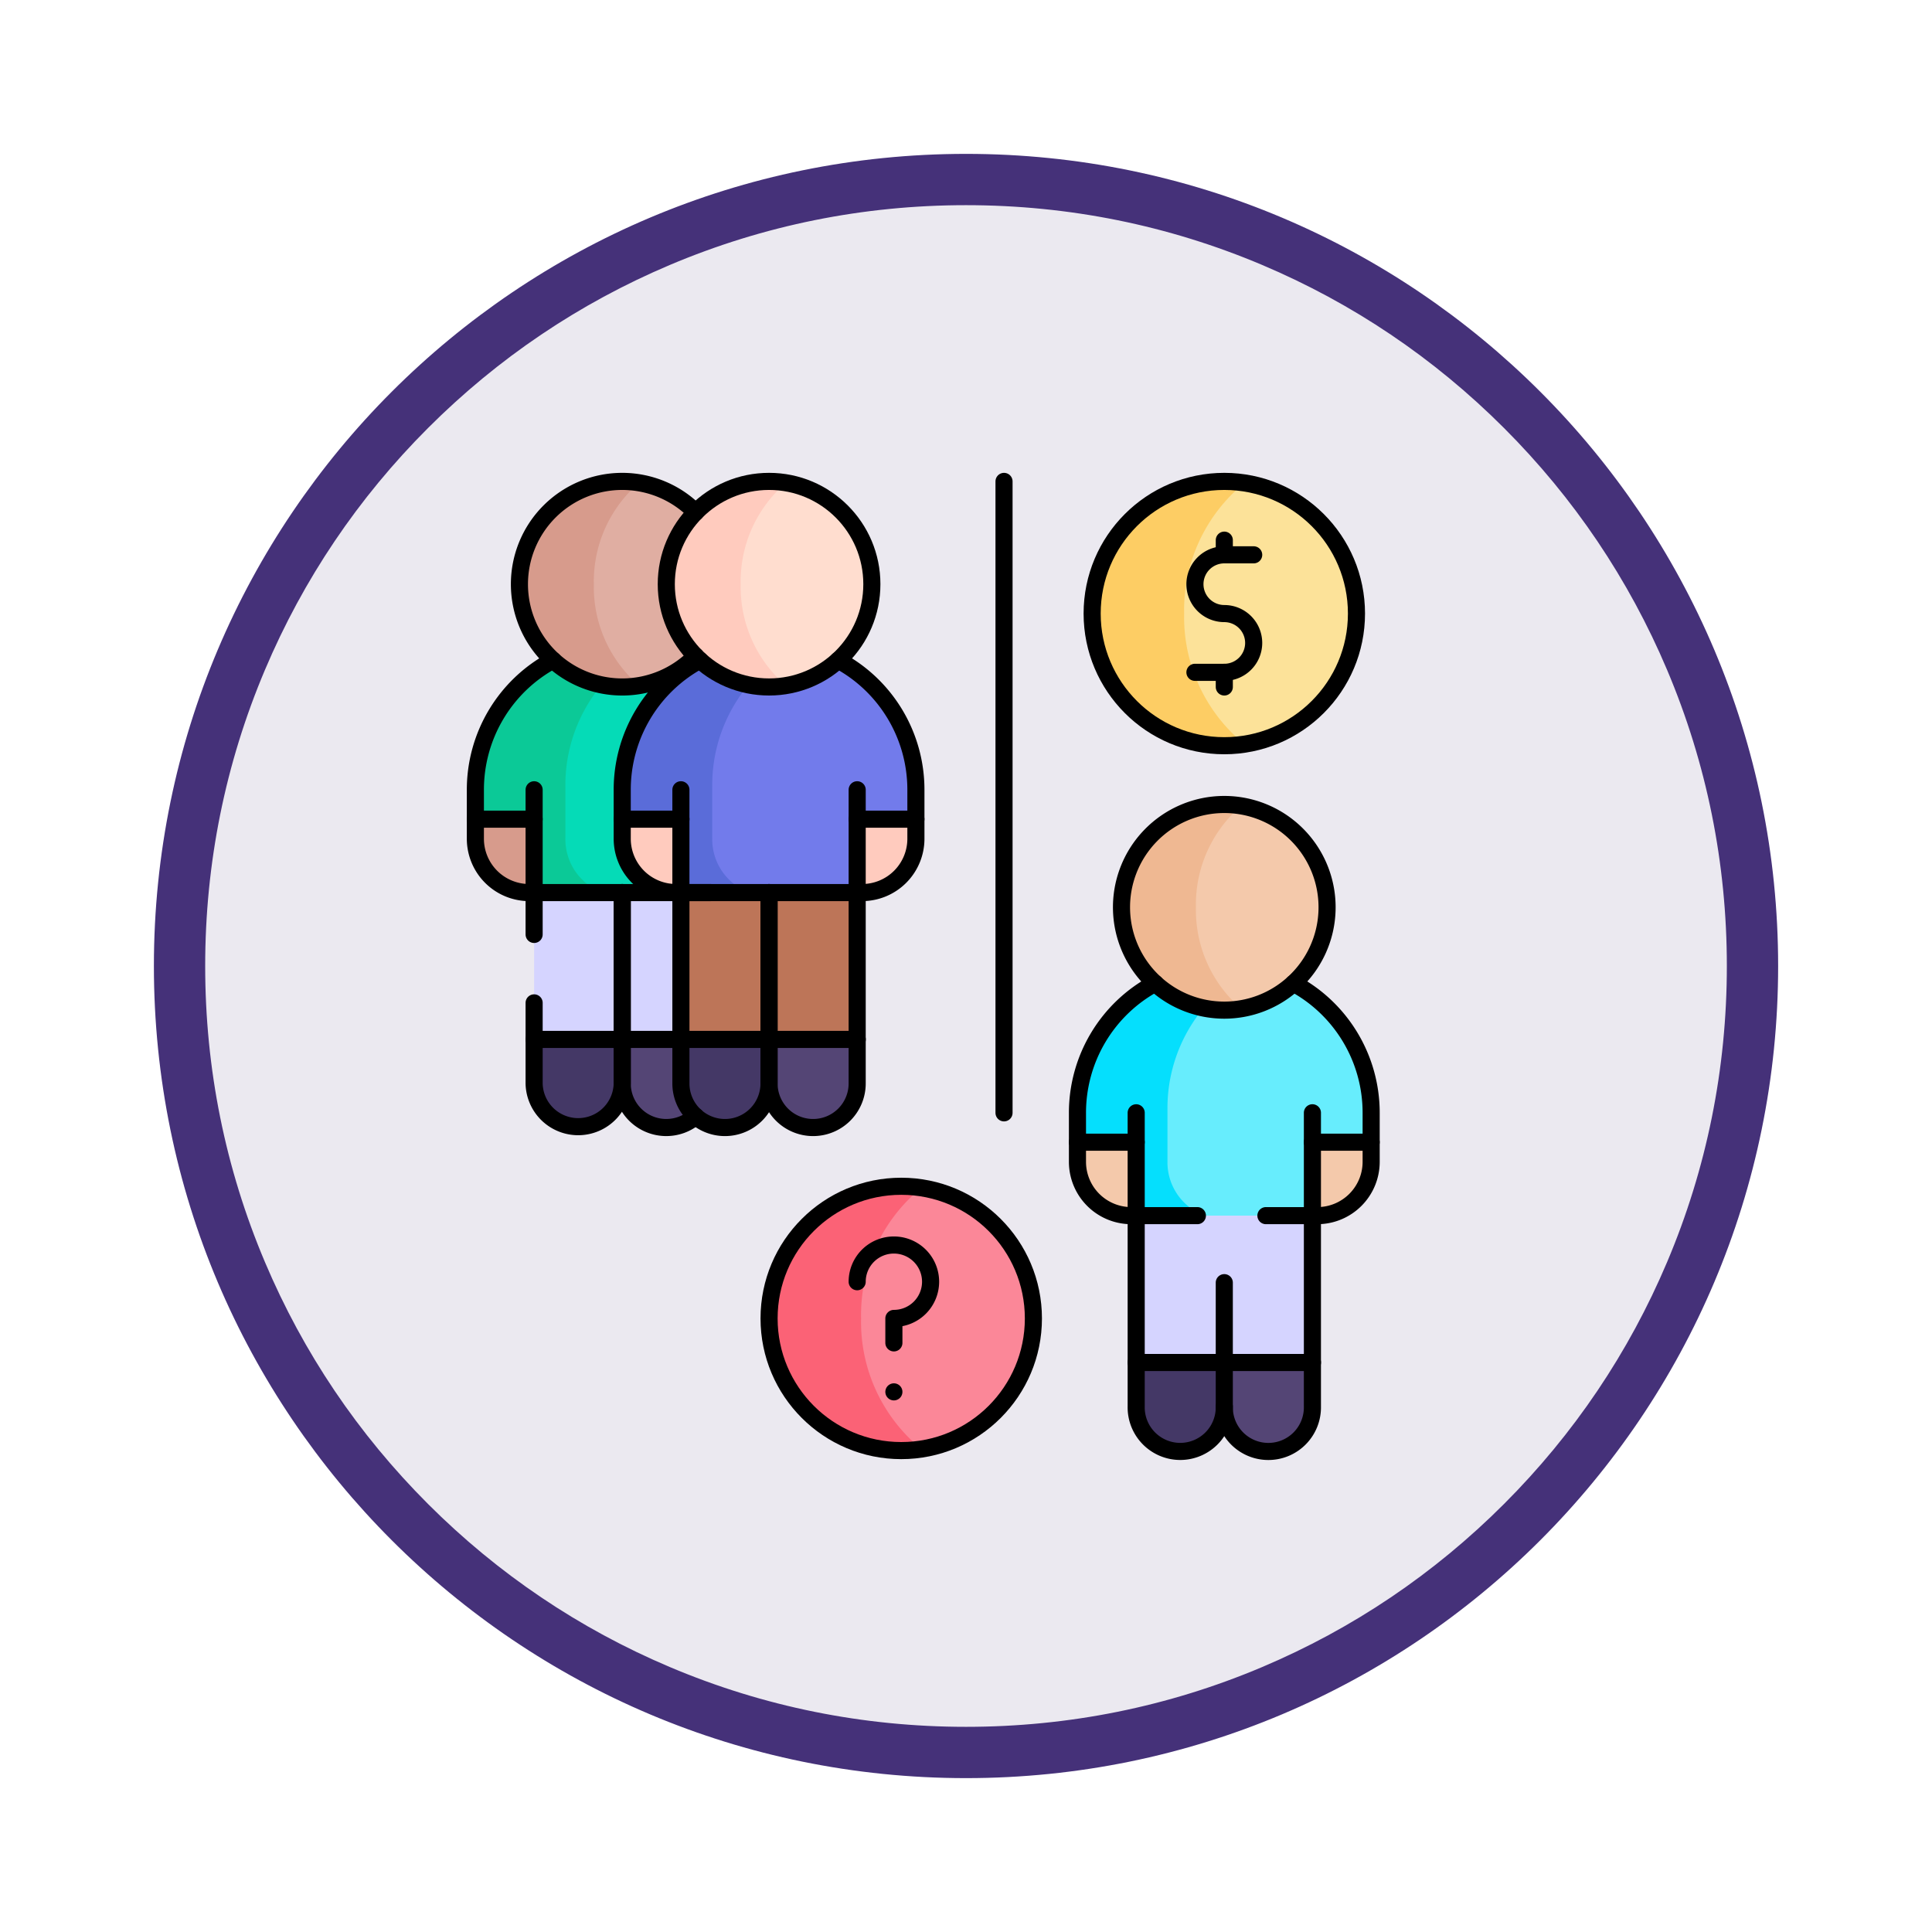 <svg xmlns="http://www.w3.org/2000/svg" xmlns:xlink="http://www.w3.org/1999/xlink" width="113" height="113" viewBox="0 0 113 113">
  <defs>
    <filter id="Trazado_982547" x="0" y="0" width="113" height="113" filterUnits="userSpaceOnUse">
      <feOffset dy="3" input="SourceAlpha"/>
      <feGaussianBlur stdDeviation="3" result="blur"/>
      <feFlood flood-opacity="0.161"/>
      <feComposite operator="in" in2="blur"/>
      <feComposite in="SourceGraphic"/>
    </filter>
  </defs>
  <g id="Grupo_1208112" data-name="Grupo 1208112" transform="translate(-7514.103 -1302.812)">
    <g id="Grupo_1207908" data-name="Grupo 1207908" transform="translate(7523.104 1308.812)">
      <g id="Grupo_1201923" data-name="Grupo 1201923" transform="translate(0 0)">
        <g id="Grupo_1176928" data-name="Grupo 1176928" transform="translate(0 0)">
          <g id="Grupo_1172322" data-name="Grupo 1172322">
            <g id="Grupo_1164700" data-name="Grupo 1164700">
              <g id="Grupo_1160931" data-name="Grupo 1160931">
                <g id="Grupo_1160749" data-name="Grupo 1160749">
                  <g id="Grupo_1158891" data-name="Grupo 1158891">
                    <g id="Grupo_1157406" data-name="Grupo 1157406">
                      <g id="Grupo_1155793" data-name="Grupo 1155793">
                        <g id="Grupo_1154704" data-name="Grupo 1154704">
                          <g id="Grupo_1150790" data-name="Grupo 1150790">
                            <g id="Grupo_1154214" data-name="Grupo 1154214" transform="translate(0)">
                              <g id="Grupo_1152583" data-name="Grupo 1152583">
                                <g id="Grupo_1146973" data-name="Grupo 1146973">
                                  <g id="Grupo_1146954" data-name="Grupo 1146954">
                                    <g transform="matrix(1, 0, 0, 1, -9, -6)" filter="url(#Trazado_982547)">
                                      <g id="Trazado_982547-2" data-name="Trazado 982547" transform="translate(9 6)" fill="#ebe9f0">
                                        <path d="M 47.5 93.5 C 41.289 93.5 35.265 92.284 29.595 89.886 C 24.118 87.569 19.198 84.252 14.973 80.027 C 10.748 75.802 7.431 70.882 5.114 65.405 C 2.716 59.735 1.5 53.711 1.5 47.5 C 1.5 41.289 2.716 35.265 5.114 29.595 C 7.431 24.118 10.748 19.198 14.973 14.973 C 19.198 10.748 24.118 7.431 29.595 5.114 C 35.265 2.716 41.289 1.5 47.5 1.5 C 53.711 1.5 59.735 2.716 65.405 5.114 C 70.882 7.431 75.802 10.748 80.027 14.973 C 84.252 19.198 87.569 24.118 89.886 29.595 C 92.284 35.265 93.5 41.289 93.5 47.5 C 93.5 53.711 92.284 59.735 89.886 65.405 C 87.569 70.882 84.252 75.802 80.027 80.027 C 75.802 84.252 70.882 87.569 65.405 89.886 C 59.735 92.284 53.711 93.5 47.5 93.5 Z" stroke="none"/>
                                        <path d="M 47.5 3 C 41.491 3 35.664 4.176 30.18 6.496 C 24.881 8.737 20.122 11.946 16.034 16.034 C 11.946 20.121 8.737 24.881 6.496 30.179 C 4.176 35.664 3 41.491 3 47.5 C 3 53.509 4.176 59.336 6.496 64.82 C 8.737 70.119 11.946 74.878 16.034 78.966 C 20.122 83.054 24.881 86.263 30.18 88.504 C 35.664 90.824 41.491 92 47.5 92 C 53.509 92 59.336 90.824 64.82 88.504 C 70.119 86.263 74.878 83.054 78.966 78.966 C 83.054 74.878 86.263 70.119 88.504 64.82 C 90.824 59.336 92 53.509 92 47.5 C 92 41.491 90.824 35.664 88.504 30.179 C 86.263 24.881 83.054 20.121 78.966 16.034 C 74.878 11.946 70.119 8.737 64.82 6.496 C 59.336 4.176 53.509 3 47.5 3 M 47.5 -7.62939453125e-06 C 73.734 -7.62939453125e-06 95 21.266 95 47.5 C 95 73.733 73.734 95 47.5 95 C 21.266 95 7.62939453125e-06 73.733 7.62939453125e-06 47.5 C 7.62939453125e-06 21.266 21.266 -7.62939453125e-06 47.5 -7.62939453125e-06 Z" stroke="none" fill="#453179"/>
                                      </g>
                                    </g>
                                  </g>
                                </g>
                              </g>
                            </g>
                          </g>
                        </g>
                      </g>
                    </g>
                  </g>
                </g>
              </g>
            </g>
          </g>
        </g>
      </g>
    </g>
    <g id="choice_9895481" transform="translate(7515.581 1323.468)">
      <g id="Grupo_1208109" data-name="Grupo 1208109" transform="translate(26.326 7.5)">
        <g id="Grupo_1208108" data-name="Grupo 1208108" transform="translate(0)">
          <path id="Trazado_1052558" data-name="Trazado 1052558" d="M56.447,210.259V199.523H66.754v10.736Z" transform="translate(-53.011 -177.621)" fill="#d5d4ff"/>
          <path id="Trazado_1052559" data-name="Trazado 1052559" d="M67.669,102.169v-1.718a8.583,8.583,0,0,0-4.543-7.577,7.757,7.757,0,0,0-2.447-.816c-5.094,0-7.076,4.551-7.076,8.209v3.025c0,1.485,1.222,3.17,4.345,3.17h6.287A4.168,4.168,0,0,0,67.669,102.169Z" transform="translate(-50.491 -82.414)" fill="#05dbb7"/>
          <path id="Trazado_1052560" data-name="Trazado 1052560" d="M31.591,102.277V99.251a9.153,9.153,0,0,1,4.543-8.006c.123-.072.25-.138.379-.2a9.065,9.065,0,0,0-5.645.816,8.585,8.585,0,0,0-4.543,7.577v1.718q.252,3.693,3.436,4.295h4.02A3.315,3.315,0,0,1,31.591,102.277Z" transform="translate(-26.326 -81.398)" fill="#0bc997"/>
          <path id="Trazado_1052561" data-name="Trazado 1052561" d="M29.762,180.7v4.295h-.286a3.149,3.149,0,0,1-3.149-3.149V180.7h3.436Z" transform="translate(-26.326 -160.942)" fill="#d79b8c"/>
          <path id="Trazado_1052562" data-name="Trazado 1052562" d="M146.811,180.7h3.436v1.145a3.149,3.149,0,0,1-3.149,3.149h-.286Z" transform="translate(-133.069 -160.942)" fill="#f4c9ab"/>
          <path id="Trazado_1052563" data-name="Trazado 1052563" d="M61.6,293.652v2.577a2.577,2.577,0,0,1-5.153,0v-2.577Z" transform="translate(-53.011 -261.014)" fill="#443866"/>
          <path id="Trazado_1052564" data-name="Trazado 1052564" d="M101.629,293.652h5.153v2.577a2.577,2.577,0,0,1-5.153,0Z" transform="translate(-93.04 -261.014)" fill="#544575"/>
          <path id="Trazado_1052565" data-name="Trazado 1052565" d="M74.581,14.147a6.014,6.014,0,0,0-5.027-5.93c-6.988,0-6.989,11.861,0,11.861A6.012,6.012,0,0,0,74.581,14.147Z" transform="translate(-59.979 -8.135)" fill="#e0aea2"/>
          <path id="Trazado_1052566" data-name="Trazado 1052566" d="M53.269,13.512a7.6,7.6,0,0,1,2.646-5.93,6.012,6.012,0,1,0,0,11.861A7.6,7.6,0,0,1,53.269,13.512Z" transform="translate(-46.34 -7.5)" fill="#d79b8c"/>
          <path id="Trazado_1052567" data-name="Trazado 1052567" d="M377.85,15.927a7.732,7.732,0,0,0-6.549-7.64c-8.484,0-8.484,15.281,0,15.281A7.732,7.732,0,0,0,377.85,15.927Z" transform="translate(-326.317 -8.197)" fill="#fce299"/>
          <path id="Trazado_1052568" data-name="Trazado 1052568" d="M347.98,15.23a9.582,9.582,0,0,1,3.529-7.64,7.73,7.73,0,1,0,0,15.281A9.582,9.582,0,0,1,347.98,15.23Z" transform="translate(-306.525 -7.5)" fill="#fdcd64"/>
          <path id="Trazado_1052569" data-name="Trazado 1052569" d="M212.183,377.381a7.732,7.732,0,0,0-6.549-7.64c-8.484,0-8.484,15.281,0,15.281A7.732,7.732,0,0,0,212.183,377.381Z" transform="translate(-179.545 -328.424)" fill="#fb8798"/>
          <path id="Trazado_1052570" data-name="Trazado 1052570" d="M182.314,376.684a9.582,9.582,0,0,1,3.529-7.64,7.73,7.73,0,1,0,0,15.281A9.582,9.582,0,0,1,182.314,376.684Z" transform="translate(-159.754 -327.727)" fill="#fb6276"/>
          <path id="Trazado_1052571" data-name="Trazado 1052571" d="M131.75,210.259V199.523h10.307v10.736Z" transform="translate(-119.725 -177.621)" fill="#bd7558"/>
          <path id="Trazado_1052572" data-name="Trazado 1052572" d="M142.972,102.169v-1.718a8.583,8.583,0,0,0-4.543-7.577,7.757,7.757,0,0,0-2.447-.816c-5.094,0-7.076,4.551-7.076,8.209v3.025c0,1.485,1.222,3.17,4.345,3.17h6.287A4.168,4.168,0,0,0,142.972,102.169Z" transform="translate(-117.205 -82.414)" fill="#727beb"/>
          <path id="Trazado_1052573" data-name="Trazado 1052573" d="M106.894,102.277V99.251a9.153,9.153,0,0,1,4.543-8.006c.123-.072.25-.138.379-.2a9.065,9.065,0,0,0-5.645.816,8.585,8.585,0,0,0-4.543,7.577v1.718q.252,3.693,3.436,4.295h4.02A3.315,3.315,0,0,1,106.894,102.277Z" transform="translate(-93.04 -81.398)" fill="#5a6cd9"/>
          <path id="Trazado_1052574" data-name="Trazado 1052574" d="M105.065,180.7v4.295h-.286a3.149,3.149,0,0,1-3.149-3.149V180.7h3.436Z" transform="translate(-93.04 -160.942)" fill="#ffcbbe"/>
          <path id="Trazado_1052575" data-name="Trazado 1052575" d="M222.114,180.7h3.436v1.145a3.149,3.149,0,0,1-3.149,3.149h-.286Z" transform="translate(-199.783 -160.942)" fill="#ffcbbe"/>
          <path id="Trazado_1052576" data-name="Trazado 1052576" d="M136.9,293.652v2.577a2.577,2.577,0,0,1-5.153,0v-2.577Z" transform="translate(-119.725 -261.014)" fill="#443866"/>
          <path id="Trazado_1052577" data-name="Trazado 1052577" d="M176.932,293.652h5.153v2.577a2.577,2.577,0,0,1-5.153,0Z" transform="translate(-159.754 -261.014)" fill="#544575"/>
          <path id="Trazado_1052578" data-name="Trazado 1052578" d="M149.884,14.147a6.014,6.014,0,0,0-5.027-5.93c-6.988,0-6.989,11.861,0,11.861A6.012,6.012,0,0,0,149.884,14.147Z" transform="translate(-126.693 -8.135)" fill="#ffddcf"/>
          <path id="Trazado_1052579" data-name="Trazado 1052579" d="M128.572,13.512a7.6,7.6,0,0,1,2.646-5.93,6.012,6.012,0,1,0,0,11.861A7.6,7.6,0,0,1,128.572,13.512Z" transform="translate(-113.054 -7.5)" fill="#ffcbbe"/>
          <path id="Trazado_1052580" data-name="Trazado 1052580" d="M365.189,375.925V365.189H375.5v10.736Z" transform="translate(-326.539 -324.391)" fill="#d5d4ff"/>
          <path id="Trazado_1052581" data-name="Trazado 1052581" d="M376.411,267.836v-1.718a8.583,8.583,0,0,0-4.543-7.577,7.758,7.758,0,0,0-2.447-.815c-5.094,0-7.076,4.551-7.076,8.209v3.025c0,1.485,1.222,3.171,4.345,3.171h6.287A4.168,4.168,0,0,0,376.411,267.836Z" transform="translate(-324.018 -229.186)" fill="#67edfd"/>
          <path id="Trazado_1052582" data-name="Trazado 1052582" d="M340.333,267.943v-3.025a9.153,9.153,0,0,1,4.543-8.006c.123-.072.25-.138.379-.2a9.065,9.065,0,0,0-5.645.816,8.585,8.585,0,0,0-4.543,7.577v1.718q.252,3.693,3.436,4.294h4.02A3.314,3.314,0,0,1,340.333,267.943Z" transform="translate(-299.853 -228.169)" fill="#05dffd"/>
          <path id="Trazado_1052583" data-name="Trazado 1052583" d="M338.5,346.364v4.294h-.286a3.149,3.149,0,0,1-3.149-3.149v-1.145Z" transform="translate(-299.853 -307.714)" fill="#f4c9ab"/>
          <path id="Trazado_1052584" data-name="Trazado 1052584" d="M455.553,346.364h3.436v1.145a3.149,3.149,0,0,1-3.149,3.149h-.286Z" transform="translate(-406.596 -307.714)" fill="#f4c9ab"/>
          <path id="Trazado_1052585" data-name="Trazado 1052585" d="M370.342,459.318v2.577a2.577,2.577,0,0,1-5.153,0v-2.577Z" transform="translate(-326.539 -407.784)" fill="#443866"/>
          <path id="Trazado_1052586" data-name="Trazado 1052586" d="M410.371,459.318h5.153v2.577a2.577,2.577,0,0,1-5.153,0Z" transform="translate(-366.567 -407.784)" fill="#544575"/>
          <path id="Trazado_1052587" data-name="Trazado 1052587" d="M383.323,179.814a6.014,6.014,0,0,0-5.027-5.93c-6.988,0-6.989,11.861,0,11.861A6.012,6.012,0,0,0,383.323,179.814Z" transform="translate(-333.507 -154.906)" fill="#f4c9ab"/>
          <path id="Trazado_1052588" data-name="Trazado 1052588" d="M362.012,179.179a7.6,7.6,0,0,1,2.646-5.93,6.012,6.012,0,1,0,0,11.861A7.6,7.6,0,0,1,362.012,179.179Z" transform="translate(-319.868 -154.271)" fill="#efb892"/>
        </g>
      </g>
      <g id="Grupo_1208111" data-name="Grupo 1208111" transform="translate(26.326 7.5)">
        <g id="Grupo_1208110" data-name="Grupo 1208110" transform="translate(0 0)">
          <path id="XMLID_113_" d="M398.746,45.152h-1.718a1.718,1.718,0,0,0-1.718,1.718h0a1.718,1.718,0,0,0,1.718,1.718h0a1.718,1.718,0,0,1,1.718,1.718h0a1.718,1.718,0,0,1-1.718,1.718H395.31" transform="translate(-353.224 -40.857)" fill="none" stroke="#000" stroke-linecap="round" stroke-linejoin="round" stroke-miterlimit="10" stroke-width="1"/>
          <line id="XMLID_112_" y1="0.859" transform="translate(43.804 11.166)" fill="none" stroke="#000" stroke-linecap="round" stroke-linejoin="round" stroke-miterlimit="10" stroke-width="1"/>
          <line id="XMLID_111_" y1="0.859" transform="translate(43.804 3.436)" fill="none" stroke="#000" stroke-linecap="round" stroke-linejoin="round" stroke-miterlimit="10" stroke-width="1"/>
          <circle id="XMLID_110_" cx="7.73" cy="7.73" r="7.73" transform="translate(36.074)" fill="none" stroke="#000" stroke-linecap="round" stroke-linejoin="round" stroke-miterlimit="10" stroke-width="1"/>
          <circle id="XMLID_109_" cx="7.73" cy="7.73" r="7.73" transform="translate(17.178 41.227)" fill="none" stroke="#000" stroke-linecap="round" stroke-linejoin="round" stroke-miterlimit="10" stroke-width="1"/>
          <line id="XMLID_108_" y2="36.933" transform="translate(30.92 0)" fill="none" stroke="#000" stroke-linecap="round" stroke-linejoin="round" stroke-miterlimit="10" stroke-width="1"/>
          <path id="XMLID_107_" d="M222.114,401.223a2.147,2.147,0,1,1,2.147,2.147V404.8" transform="translate(-199.783 -354.413)" fill="none" stroke="#000" stroke-linecap="round" stroke-linejoin="round" stroke-miterlimit="10" stroke-width="1"/>
          <line id="XMLID_106_" transform="translate(24.478 53.252)" fill="none" stroke="#000" stroke-linecap="round" stroke-linejoin="round" stroke-miterlimit="10" stroke-width="1"/>
          <circle id="XMLID_105_" cx="6.012" cy="6.012" r="6.012" transform="translate(11.166 0)" fill="none" stroke="#000" stroke-linecap="round" stroke-linejoin="round" stroke-miterlimit="10" stroke-width="1"/>
          <path id="XMLID_104_" d="M106.172,99.209a8.583,8.583,0,0,0-4.543,7.577v2.863a3.149,3.149,0,0,0,3.149,3.149h10.879a3.149,3.149,0,0,0,3.149-3.149v-2.863a8.585,8.585,0,0,0-4.543-7.577" transform="translate(-93.04 -88.749)" fill="none" stroke="#000" stroke-linecap="round" stroke-linejoin="round" stroke-miterlimit="10" stroke-width="1"/>
          <path id="XMLID_103_" d="M136.9,171.648v11.166a2.577,2.577,0,0,1-2.577,2.577h0a2.577,2.577,0,0,1-2.577-2.577V165.636" transform="translate(-119.725 -147.599)" fill="none" stroke="#000" stroke-linecap="round" stroke-linejoin="round" stroke-miterlimit="10" stroke-width="1"/>
          <path id="XMLID_102_" d="M182.085,165.636v17.178a2.577,2.577,0,0,1-2.577,2.577h0a2.577,2.577,0,0,1-2.577-2.577V171.648" transform="translate(-159.754 -147.599)" fill="none" stroke="#000" stroke-linecap="round" stroke-linejoin="round" stroke-miterlimit="10" stroke-width="1"/>
          <path id="XMLID_101_" d="M59.224,9.306a6.012,6.012,0,1,0,0,8.413" transform="translate(-46.34 -7.5)" fill="none" stroke="#000" stroke-linecap="round" stroke-linejoin="round" stroke-miterlimit="10" stroke-width="1"/>
          <path id="XMLID_99_" d="M30.869,99.209a8.583,8.583,0,0,0-4.543,7.577v2.863a3.149,3.149,0,0,0,3.149,3.149H40.068" transform="translate(-26.326 -88.749)" fill="none" stroke="#000" stroke-linecap="round" stroke-linejoin="round" stroke-miterlimit="10" stroke-width="1"/>
          <line id="Línea_1169" data-name="Línea 1169" y1="8.461" transform="translate(3.436 18.037)" fill="none" stroke="#000" stroke-linecap="round" stroke-linejoin="round" stroke-miterlimit="10" stroke-width="1"/>
          <path id="Trazado_1052589" data-name="Trazado 1052589" d="M61.6,218.348v11.166a2.577,2.577,0,0,1-5.153,0V224.8" transform="translate(-53.011 -194.299)" fill="none" stroke="#000" stroke-linecap="round" stroke-linejoin="round" stroke-miterlimit="10" stroke-width="1"/>
          <path id="XMLID_97_" d="M105.923,231.433a2.576,2.576,0,0,1-4.295-1.919V218.348" transform="translate(-93.039 -194.299)" fill="none" stroke="#000" stroke-linecap="round" stroke-linejoin="round" stroke-miterlimit="10" stroke-width="1"/>
          <path id="XMLID_95_" d="M56.447,293.652h18.9" transform="translate(-53.011 -261.014)" fill="none" stroke="#000" stroke-linecap="round" stroke-linejoin="round" stroke-miterlimit="10" stroke-width="1"/>
          <line id="XMLID_93_" x2="3.436" transform="translate(22.331 19.755)" fill="none" stroke="#000" stroke-linecap="round" stroke-linejoin="round" stroke-miterlimit="10" stroke-width="1"/>
          <line id="XMLID_92_" x2="3.436" transform="translate(8.589 19.755)" fill="none" stroke="#000" stroke-linecap="round" stroke-linejoin="round" stroke-miterlimit="10" stroke-width="1"/>
          <line id="XMLID_91_" x2="3.436" transform="translate(0 19.755)" fill="none" stroke="#000" stroke-linecap="round" stroke-linejoin="round" stroke-miterlimit="10" stroke-width="1"/>
          <path id="Trazado_1052590" data-name="Trazado 1052590" d="M367.717,183.627a6.012,6.012,0,1,0-8.092,0A6,6,0,0,0,367.717,183.627Z" transform="translate(-319.868 -154.271)" fill="none" stroke="#000" stroke-linecap="round" stroke-linejoin="round" stroke-miterlimit="10" stroke-width="1"/>
          <path id="Trazado_1052591" data-name="Trazado 1052591" d="M339.611,264.876a8.584,8.584,0,0,0-4.543,7.577v2.863a3.149,3.149,0,0,0,3.149,3.149h3.865" transform="translate(-299.853 -235.52)" fill="none" stroke="#000" stroke-linecap="round" stroke-linejoin="round" stroke-miterlimit="10" stroke-width="1"/>
          <path id="Trazado_1052592" data-name="Trazado 1052592" d="M433.32,264.876a8.583,8.583,0,0,1,4.543,7.577v2.863a3.149,3.149,0,0,1-3.149,3.149h-3.006" transform="translate(-385.47 -235.52)" fill="none" stroke="#000" stroke-linecap="round" stroke-linejoin="round" stroke-miterlimit="10" stroke-width="1"/>
          <path id="Trazado_1052593" data-name="Trazado 1052593" d="M410.371,348.481a2.577,2.577,0,1,0,5.153,0V331.3" transform="translate(-366.567 -294.371)" fill="none" stroke="#000" stroke-linecap="round" stroke-linejoin="round" stroke-miterlimit="10" stroke-width="1"/>
          <path id="Trazado_1052594" data-name="Trazado 1052594" d="M365.189,331.3v17.178a2.577,2.577,0,1,0,5.153,0v-7.243" transform="translate(-326.539 -294.37)" fill="none" stroke="#000" stroke-linecap="round" stroke-linejoin="round" stroke-miterlimit="10" stroke-width="1"/>
          <path id="Trazado_1052595" data-name="Trazado 1052595" d="M365.189,459.318H375.5" transform="translate(-326.539 -407.784)" fill="none" stroke="#000" stroke-linecap="round" stroke-linejoin="round" stroke-miterlimit="10" stroke-width="1"/>
          <line id="Línea_1170" data-name="Línea 1170" x2="3.436" transform="translate(48.957 38.65)" fill="none" stroke="#000" stroke-linecap="round" stroke-linejoin="round" stroke-miterlimit="10" stroke-width="1"/>
          <line id="Línea_1171" data-name="Línea 1171" x2="3.436" transform="translate(35.215 38.65)" fill="none" stroke="#000" stroke-linecap="round" stroke-linejoin="round" stroke-miterlimit="10" stroke-width="1"/>
        </g>
      </g>
    </g>
  </g>
</svg>
